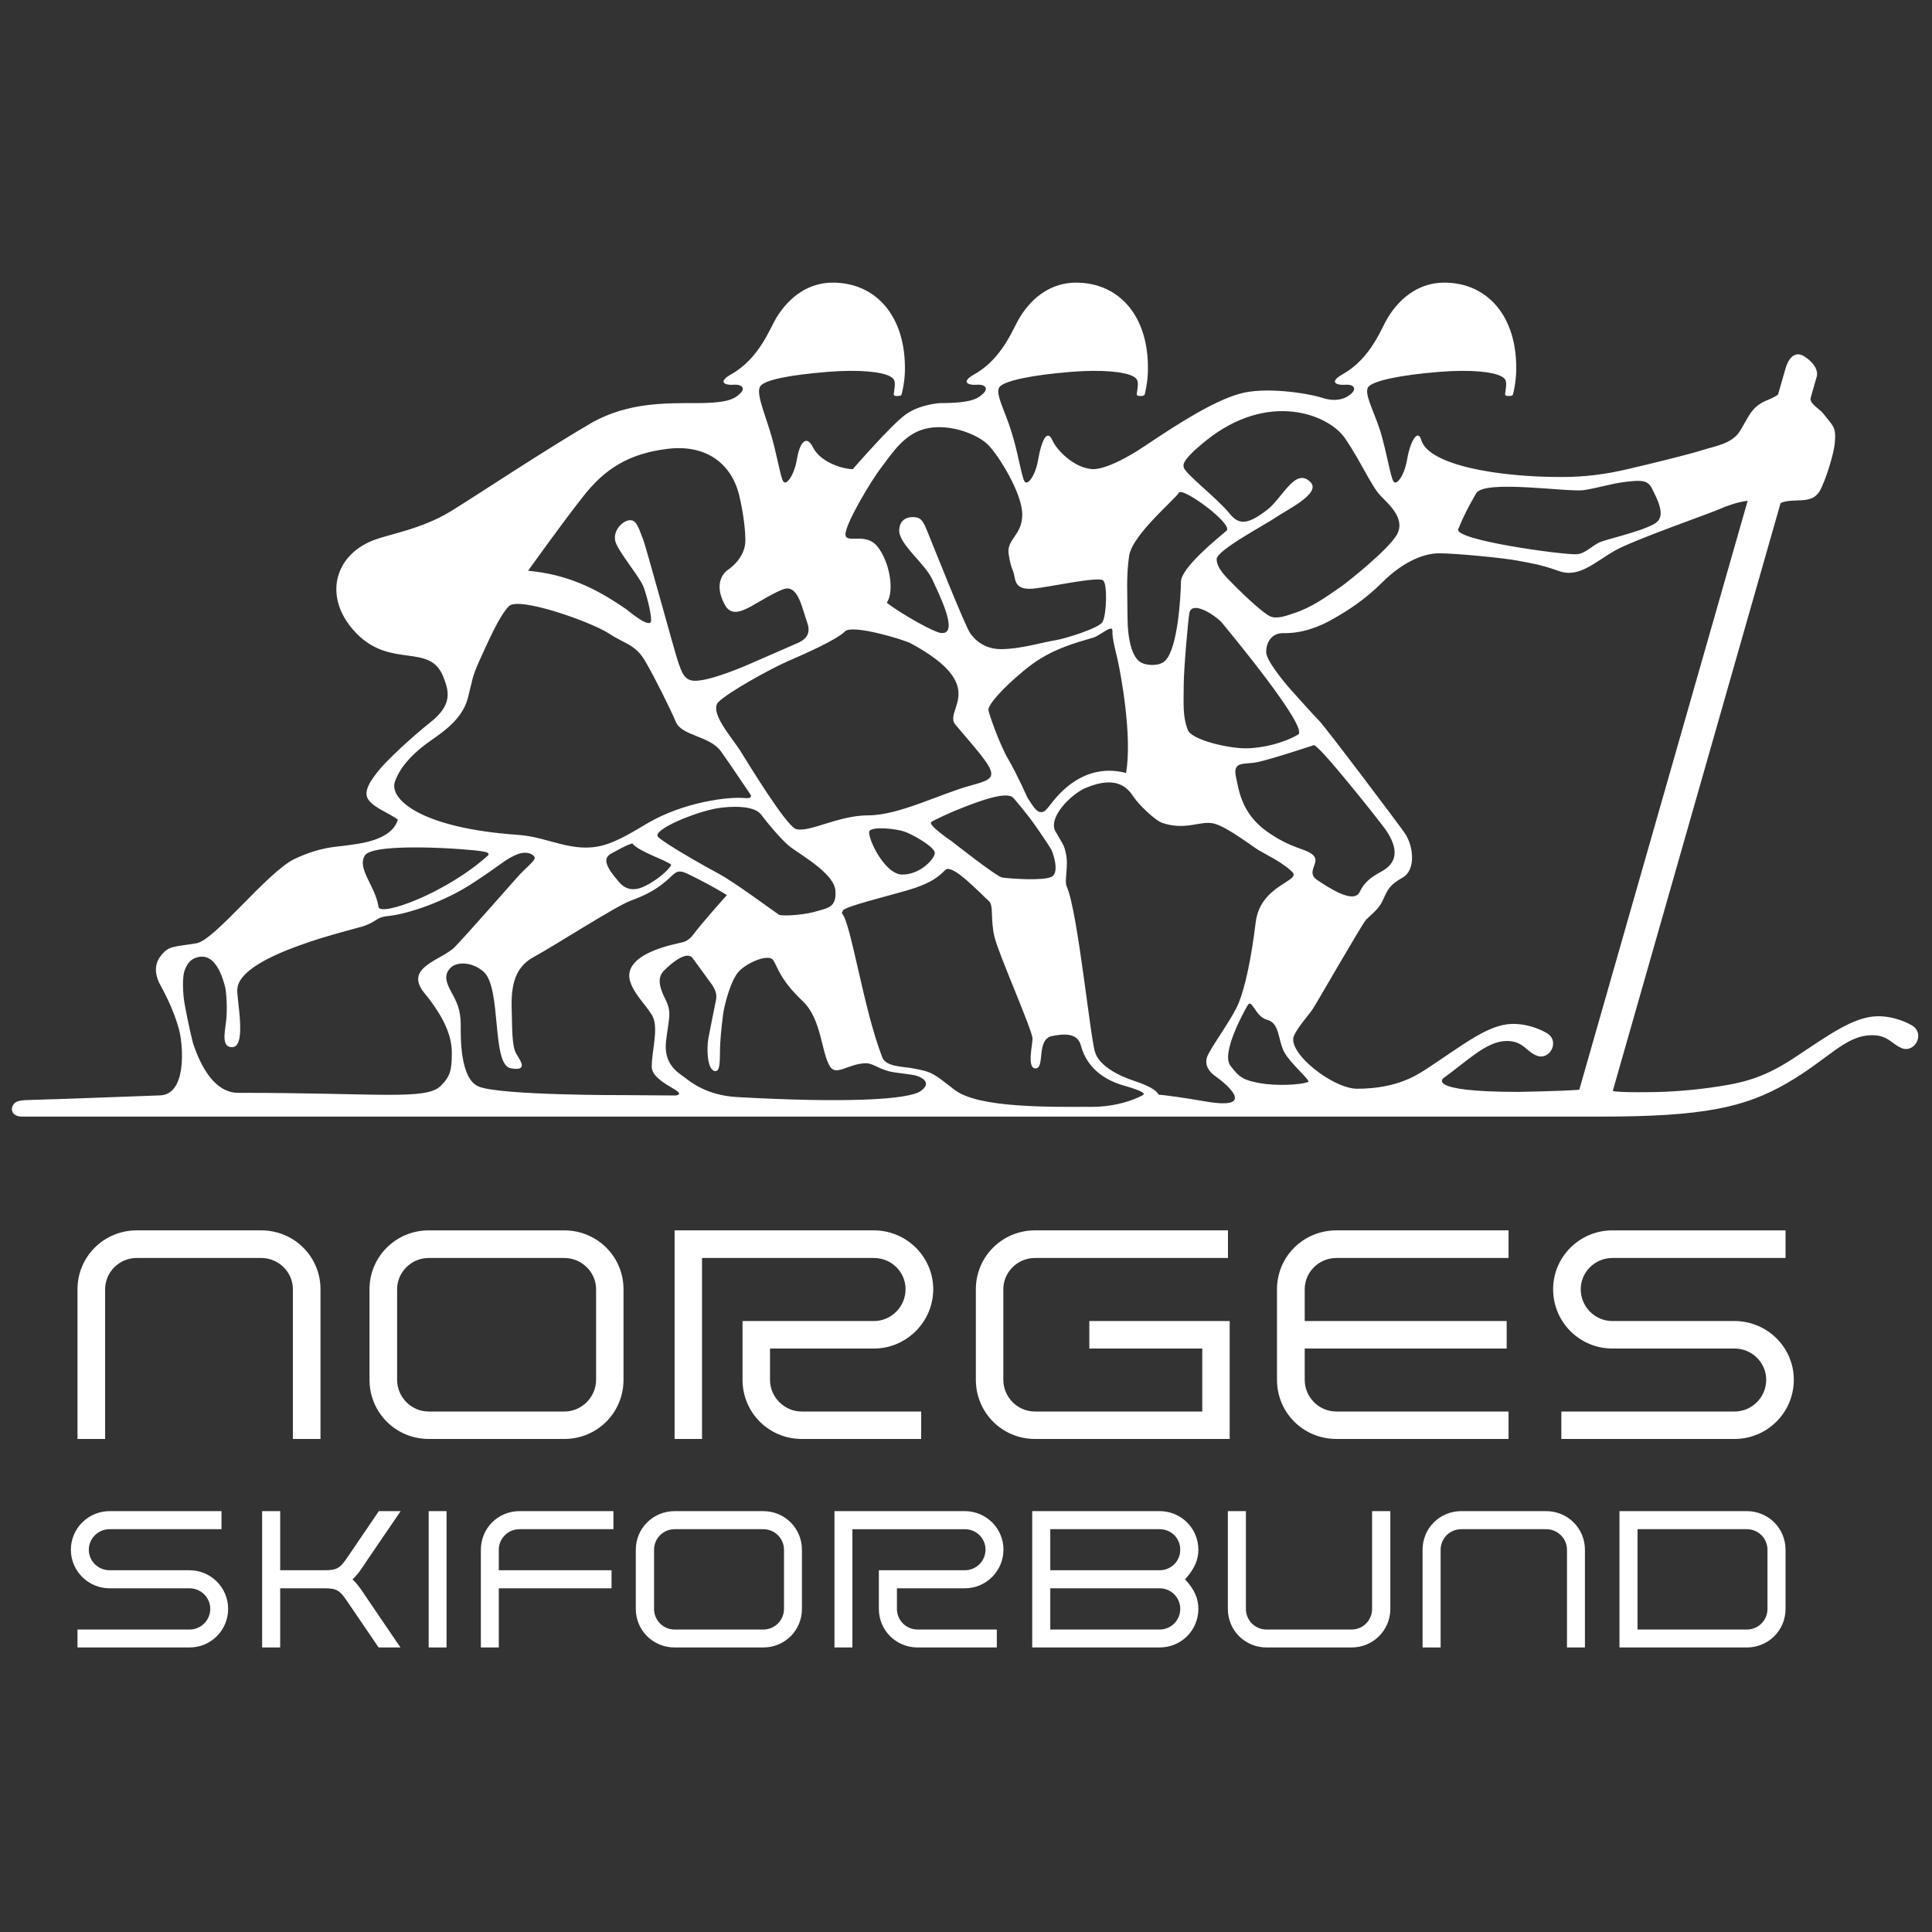 <?xml version="1.0" encoding="UTF-8" standalone="no"?><!DOCTYPE svg PUBLIC "-//W3C//DTD SVG 1.1//EN" "http://www.w3.org/Graphics/SVG/1.1/DTD/svg11.dtd"><svg width="100%" height="100%" viewBox="0 0 246 246" version="1.1" xmlns="http://www.w3.org/2000/svg" xmlns:xlink="http://www.w3.org/1999/xlink" xml:space="preserve" style="fill-rule:evenodd;clip-rule:evenodd;stroke-linejoin:round;stroke-miterlimit:1.414;"><rect x="0" y="0" width="246" height="246" fill="#333333" stroke="none"/><g id="NorgesSkiforbund"><g><path id="path2446" d="M111.277,171.707c4.143,0 7.55,-3.4 7.55,-7.55c0,-4.135 -3.407,-7.495 -7.55,-7.495l-25.381,0l0,26.559l3.491,0l0,-23.043l21.89,0c2.207,0 4.027,1.749 4.027,3.979c0,2.224 -1.82,4.05 -4.027,4.05l-16.732,0l0,7.472c0,4.196 3.352,7.542 7.55,7.542l15.198,0l0,-3.493l-15.198,0c-2.23,0 -4.051,-1.826 -4.051,-4.049l0,-3.972l13.233,0Z" style="fill:#fff;fill-rule:nonzero;"/><path id="path2450" d="M37.293,164.157l0,19.064l3.515,0l0,-19.064c0,-4.142 -3.344,-7.495 -7.541,-7.495l-15.866,0c-4.18,0 -7.533,3.353 -7.533,7.495l0,19.064l3.516,0l0,-19.064c0,-2.175 1.803,-3.979 4.017,-3.979l15.866,0c2.222,0 4.026,1.804 4.026,3.979" style="fill:#fff;fill-rule:nonzero;"/><path id="path2454" d="M75.9,175.679c0,2.222 -1.828,4.05 -4.049,4.05l-17.253,0c-2.23,0 -4.033,-1.828 -4.033,-4.05l0,-11.522c0,-2.175 1.803,-3.979 4.033,-3.979l17.253,0c2.221,0 4.049,1.804 4.049,3.979l0,11.522Zm-4.049,-19.016l-17.253,0c-4.196,0 -7.549,3.359 -7.549,7.494l0,11.522c0,4.197 3.353,7.542 7.549,7.542l17.253,0c4.196,0 7.541,-3.345 7.541,-7.542l0,-11.522c0,-4.135 -3.345,-7.494 -7.541,-7.494" style="fill:#fff;fill-rule:nonzero;"/><path id="path2458" d="M138.702,171.707l14.38,0l0,8.021l-21.302,0c-2.221,0 -4.027,-1.826 -4.027,-4.049l0,-11.522c0,-2.176 1.806,-3.979 4.027,-3.979l24.577,0l0,-3.516l-24.577,0c-4.173,0 -7.526,3.353 -7.526,7.495l0,11.522c0,4.196 3.353,7.542 7.526,7.542l24.794,0l0,-15.014l-17.872,0l0,3.5Z" style="fill:#fff;fill-rule:nonzero;"/><path id="path2462" d="M170.162,160.178l21.921,0l0,-3.516l-21.921,0c-4.212,0 -7.564,3.354 -7.564,7.495l0,11.522c0,4.198 3.352,7.542 7.564,7.542l21.921,0l0,-3.493l-21.921,0c-2.23,0 -4.034,-1.826 -4.034,-4.049l0,-3.972l25.715,0l0,-3.5l-25.715,0l0,-4.05c0,-2.176 1.804,-3.979 4.034,-3.979" style="fill:#fff;fill-rule:nonzero;"/><path id="path2466" d="M220.855,168.207l-15.555,0c-2.223,0 -4.027,-1.826 -4.027,-4.05c0,-2.175 1.804,-3.979 4.027,-3.979l22.052,0l0,-3.515l-22.052,0c-4.159,0 -7.542,3.353 -7.542,7.494c0,4.197 3.383,7.55 7.542,7.55l15.555,0c2.23,0 4.034,1.796 4.034,3.972c0,2.222 -1.804,4.05 -4.034,4.05l-22.052,0l0,3.492l22.052,0c4.144,0 7.55,-3.345 7.55,-7.542c0,-4.142 -3.406,-7.472 -7.55,-7.472" style="fill:#fff;fill-rule:nonzero;"/><path id="path2470" d="M122.853,202.237c2.71,0 4.917,-2.206 4.917,-4.931c0,-2.703 -2.207,-4.894 -4.917,-4.894l-16.601,0l0,17.36l2.284,0l0,-15.061l14.317,0c1.44,0 2.632,1.138 2.632,2.595c0,1.471 -1.192,2.632 -2.632,2.632l-10.948,0l0,4.917c0,2.74 2.191,4.917 4.932,4.917l10.088,0l0,-2.285l-10.088,0c-1.456,0 -2.632,-1.177 -2.632,-2.632l0,-2.618l8.648,0Z" style="fill:#fff;fill-rule:nonzero;"/><path id="path2474" d="M24.138,199.938l-10.181,0c-1.457,0 -2.648,-1.162 -2.648,-2.61c0,-1.44 1.191,-2.618 2.648,-2.618l14.246,0l0,-2.299l-14.246,0c-2.71,0 -4.933,2.192 -4.933,4.917c0,2.717 2.223,4.909 4.933,4.909l10.181,0c1.448,0 2.633,1.178 2.633,2.618c0,1.456 -1.185,2.632 -2.633,2.632l-14.27,0l0,2.284l14.27,0c2.703,0 4.91,-2.176 4.91,-4.916c0,-2.711 -2.207,-4.917 -4.91,-4.917" style="fill:#fff;fill-rule:nonzero;"/><path id="path2478" d="M46.794,198.598l4.219,-6.186l-2.778,0l-4.089,6.015c-0.852,1.232 -1.255,1.511 -2.803,1.511l-5.667,0l0,-7.526l-2.3,0l0,17.36l2.3,0l0,-7.535l5.651,0c1.549,0 1.951,0.295 2.796,1.534l4.088,6.001l2.78,0l-4.197,-6.172c-0.589,-0.867 -1.138,-1.781 -1.912,-2.5c0.774,-0.698 1.323,-1.619 1.912,-2.502" style="fill:#fff;fill-rule:nonzero;"/><rect id="path2480" x="54.583" y="192.411" width="2.276" height="17.36" style="fill:#fff;fill-rule:nonzero;"/><path id="path2484" d="M61.227,197.328l0,12.443l2.284,0l0,-7.535l14.355,0l0,-2.298l-14.355,0l0,-2.61c0,-1.439 1.178,-2.618 2.633,-2.618l11.963,0l0,-2.299l-11.963,0c-2.749,0 -4.917,2.192 -4.917,4.917" style="fill:#fff;fill-rule:nonzero;"/><path id="path2488" d="M99.826,204.855c0,1.456 -1.178,2.632 -2.649,2.632l-11.265,0c-1.471,0 -2.633,-1.176 -2.633,-2.632l0,-7.527c0,-1.44 1.162,-2.618 2.633,-2.618l11.265,0c1.471,0 2.649,1.178 2.649,2.618l0,7.527Zm-2.649,-12.444l-11.265,0c-2.765,0 -4.956,2.192 -4.956,4.917l0,7.527c0,2.74 2.191,4.916 4.956,4.916l11.265,0c2.756,0 4.932,-2.176 4.932,-4.916l0,-7.527c0,-2.725 -2.176,-4.917 -4.932,-4.917" style="fill:#fff;fill-rule:nonzero;"/><path id="path2492" d="M147.646,199.938l-13.914,0l0,-5.228l13.914,0c1.478,0 2.633,1.139 2.633,2.618c0,1.448 -1.155,2.61 -2.633,2.61m0,7.549l-13.914,0l0,-5.25l13.914,0c1.478,0 2.633,1.178 2.633,2.618c0,1.456 -1.155,2.632 -2.633,2.632m0,-15.076l-16.214,0l0,17.36l16.214,0c2.749,0 4.94,-2.176 4.94,-4.916c0,-1.255 -0.441,-2.417 -1.696,-3.756c1.255,-1.401 1.696,-2.525 1.696,-3.771c0,-2.725 -2.191,-4.917 -4.94,-4.917" style="fill:#fff;fill-rule:nonzero;"/><path id="path2496" d="M174.707,204.855c0,1.456 -1.16,2.632 -2.608,2.632l-10.825,0c-1.479,0 -2.634,-1.176 -2.634,-2.632l0,-12.444l-2.299,0l0,12.444c0,2.74 2.183,4.916 4.933,4.916l10.825,0c2.717,0 4.931,-2.176 4.931,-4.916l0,-12.444l-2.323,0l0,12.444Z" style="fill:#fff;fill-rule:nonzero;"/><path id="path2500" d="M196.868,192.411l-10.802,0c-2.764,0 -4.931,2.192 -4.931,4.917l0,12.443l2.299,0l0,-12.443c0,-1.439 1.161,-2.618 2.632,-2.618l10.802,0c1.456,0 2.655,1.179 2.655,2.618l0,12.443l2.285,0l0,-12.443c0,-2.725 -2.192,-4.917 -4.94,-4.917" style="fill:#fff;fill-rule:nonzero;"/><path id="path2504" d="M225.052,204.855c0,1.456 -1.162,2.632 -2.633,2.632l-13.914,0l0,-12.777l13.914,0c1.471,0 2.633,1.178 2.633,2.618l0,7.527Zm-2.633,-12.444l-16.213,0l0,17.36l16.213,0c2.741,0 4.933,-2.176 4.933,-4.916l0,-7.527c0,-2.725 -2.192,-4.917 -4.933,-4.917" style="fill:#fff;fill-rule:nonzero;"/><path id="path2508" d="M23.488,123.616c0.263,-0.698 0.612,-1.34 1.348,-1.626c2.725,-1.077 3.623,2.996 3.824,3.654c0.17,0.681 0.318,3.036 0.116,4.475c-0.171,1.425 -0.589,3.291 0.829,3.214c1.912,-0.124 0.402,-6.605 0.627,-7.495c0.457,-4.336 15.053,-7.519 16.213,-7.967c1.696,-0.643 1.472,-1.077 2.912,-1.225c2.648,-0.262 7.301,-1.88 10.786,-4.165c3.492,-2.261 4.064,-2.973 5.498,-3.609c1.439,-0.641 2.253,-0.084 2.431,0.264c0.186,0.418 -1.139,1.332 -2.246,2.602c-1.137,1.269 -5.613,6.395 -7.859,8.788c-1.634,1.735 -6.658,2.587 -3.918,5.931c2.741,3.346 3.531,5.769 3.477,7.751c0,1.967 -0.186,2.872 -1.418,4.065c-1.896,1.843 -7.788,0.875 -25.791,0.875c-3.902,0 -5.536,-5.846 -5.738,-6.303c-0.409,-1.603 -0.812,-3.608 -1.029,-4.785c-0.333,-1.68 -0.317,-3.74 -0.062,-4.444m22.973,-14.696c1.092,-1.719 13.511,-0.805 14.913,-0.519c0.333,0.069 1.108,0.132 0.735,0.55c-5.373,4.815 -13.712,7.804 -13.914,6.519c-0.409,-2.702 -2.78,-4.847 -1.734,-6.55m3.832,-9.424c0.643,-1.749 1.928,-3.182 3.756,-4.615c1.564,-1.215 4.677,-2.849 5.521,-5.985c0.604,-2.323 0.48,-2.578 1.525,-4.886c1.053,-2.291 2.486,-5.614 3.717,-6.837c1.239,-1.23 10.422,1.959 12.853,3.57c1.75,1.176 3.259,1.308 4.475,3.422c1.232,2.091 3.16,6.001 3.934,7.79c0.758,1.757 4.274,1.726 5.706,3.694c0.907,1.246 3.74,5.465 3.74,5.465c0,0 0.496,0.612 -0.696,0.504c-2.045,-0.209 -7.736,0.511 -12.281,3.151c-1.788,1.045 -3.756,2.323 -5.784,2.873c-3.879,1.03 -6.899,-1.068 -10.786,-1.339c-12.458,-0.861 -16.492,-4.585 -15.68,-6.807m23.911,-36.221c2.764,-3.546 5.815,-5.529 10.864,-6.133c5.04,-0.589 8.261,2.084 9.129,6.264c0,0 0.696,2.904 0.711,5.358c0.023,2.385 -2.221,3.787 -2.221,3.787c0,0 -2.099,1.293 -0.411,4.437c0.745,1.378 1.936,0.937 3.005,0.403c0.921,-0.443 3.77,-2.3 4.801,-2.448c1.548,-0.225 2.043,2.448 2.671,4.251c0.441,1.154 0.2,2.084 -1.178,2.679c-0.697,0.303 -5.962,2.602 -5.962,2.602c0,0 -5.412,2.431 -7.386,2.191c-1.139,-0.123 -1.448,-1.192 -1.82,-2.191c-0.511,-1.448 -4.158,-14.944 -4.56,-15.904c-0.426,-0.975 -0.705,-2.339 -1.587,-2.339c-0.9,0 -2.246,1.239 -1.914,2.68c0.295,1.223 3.128,4.576 3.585,5.792c0.357,0.936 0.976,3.205 0.976,4.274c0,1.27 -2.904,-1.216 -3.143,-1.387c-4.034,-2.794 -7.642,-4.46 -12.52,-4.917c0,0 4.18,-5.869 6.96,-9.399m33.388,17.119c0.96,-0.944 7.564,1.084 8.362,1.518c10.251,5.529 4.08,8.509 5.707,10.368c5.442,6.388 5.869,6.681 2.044,7.711c-3.833,1.015 -9.222,3.826 -13.125,3.826c-3.871,0 -7.425,2.191 -9.191,1.757c-1.23,-0.301 -6.124,-8.377 -7.192,-10.073c-1,-1.58 -3.958,-4.855 -2.71,-6.124c1.269,-1.255 6.534,-4.182 8.888,-5.212c2.378,-1.03 6.187,-2.725 7.217,-3.771m4.622,-20.875c1.402,-1.834 3.035,-4.491 6.001,-5.009c2.966,-0.535 6.333,0.843 7.619,2.152c1.294,1.293 4.328,6.133 4.328,8.843c0,2.718 -2.043,3.12 -1.727,5.071c0.295,1.936 0.55,1.789 0.736,2.842c0.178,1.045 0.589,1.695 2.462,1.525c1.898,-0.178 8.084,-1.548 8.804,-1.053c0.605,0.411 0.457,4.376 -0.038,5.274c-0.334,0.789 -4.863,2.183 -5.908,2.337c-1.712,0.272 -4.585,1.154 -7.015,1.154c-2.394,0 -3.516,-1.455 -3.919,-1.99c-0.596,-0.728 -5.063,-12.009 -5.505,-13.069c-0.41,-1.007 -0.666,-1.418 -1.069,-1.619c-0.386,-0.202 -2.323,-0.441 -2.485,1.394c-0.186,1.85 3.221,4.274 4.212,6.411c0.976,2.152 3.462,7.077 1.092,6.814c-0.851,-0.077 -4.824,-2.284 -6.891,-3.841c1.037,-1.533 0.333,-5.311 -1.208,-7.186c-1.51,-1.873 -4.049,-0.239 -4.049,-1.548c0,-1.309 3.159,-6.667 4.56,-8.502m29.431,20.829c-0.055,0.944 0.465,2.741 0.666,3.685c0.402,1.796 1.882,9.711 1.068,14.387c-0.72,-0.139 -4.769,-1.441 -8.795,3.012c-1.185,1.325 -1.441,2.137 -2.215,1.951c-0.588,-0.147 -1.192,-1.324 -1.541,-1.804c0,0 -1.347,-3.035 -2.431,-4.878c-1.108,-1.882 -2.485,-5.807 -2.54,-6.28c-0.093,-1.084 4.228,-5.063 6.458,-6.457c2.191,-1.386 4.49,-2.091 6.906,-2.779c0.844,-0.241 2.462,-1.789 2.424,-0.837m2.122,-9.554c0.403,-2.718 5.908,-7.256 6.333,-8.053c0.419,-0.814 7.008,4.018 6.07,4.839c-1.044,0.898 -5.776,4.676 -5.799,6.496c-0.031,1.842 -0.387,8.448 -2.005,10.05c-0.659,0.682 -2.191,0.666 -2.982,0.28c-1.269,-0.573 -1.819,-3.059 -1.819,-5.931c0,-2.873 -0.186,-4.948 0.202,-7.681m9.794,-14.689c7.89,-6.349 15.587,-3.384 17.709,-0.286c2.098,3.096 3.344,6.108 4.56,7.355c1.216,1.224 3.128,2.974 2.028,4.924c-1.145,1.937 -6.078,5.847 -6.96,6.497c-2.083,1.432 -3.74,2.694 -6.202,3.507c-0.829,0.28 -2.153,0.782 -3.005,0.357c-0.75,-0.334 -3.019,-2.393 -4.344,-3.741c-1.362,-1.346 -2.43,-2.399 -2.43,-3.53c0,-1.13 6.356,-4.476 7.44,-5.249c1.402,-0.976 5.924,-3.105 4.506,-4.546c-1.912,-1.951 -3.546,1.975 -5.442,3.461c-2.578,2.029 -3.701,1.99 -4.863,0.535c-1.579,-1.967 -5.8,-5.172 -5.839,-5.915c-0.014,-0.218 -0.457,-0.714 2.842,-3.369m29.671,14.348c2.153,0 8.317,0.603 10.012,0.937c1.711,0.332 2.779,0.441 5.281,1.332c2.524,0.889 4.49,-1.108 7.054,-2.587c2.539,-1.441 12.457,-4.862 13.55,-5.389c0.496,-0.225 2.005,-0.813 3.399,-0.983l-21.441,74.997c-2.353,0.179 -7.681,0.272 -7.681,0.272c-12.202,0 -9.57,-1.789 -9.57,-1.789c2.981,-2.137 5.436,-4.662 7.952,-4.692c2.153,-0.039 2.525,1.339 3.903,1.874c1.68,0.643 3.073,-1.99 1.107,-2.967c0,0 -1.898,-1.137 -4.29,-1.082c-3.035,0.077 -6.163,2.632 -10.531,5.504c-1.362,0.898 -3.94,2.749 -9.182,2.749c-3.098,0 -8.982,-4.646 -8.03,-6.76c0.52,-1.177 2.068,-2.834 2.455,-3.5c0.658,-1.03 6.294,-10.863 6.737,-11.281c0.417,-0.426 1.564,-1.308 2.005,-2.23c0.773,-1.665 0.921,-2.137 2.632,-3.113c1.726,-0.975 1.394,-4.064 0.255,-5.69c-1.161,-1.643 -10.127,-13.543 -10.917,-14.318c-0.774,-0.782 -2.54,-2.771 -3.531,-3.871c-0.998,-1.107 -3.182,-3.801 -3.182,-4.839c0,-1.069 0.565,-2.431 2.184,-2.408c2.339,0.046 4.569,-0.751 6.574,-1.944c1.494,-0.859 3.771,-2.253 6.108,-4.599c2.378,-2.354 5.01,-3.623 7.147,-3.623m2.448,-3.082c0.75,-1.82 1.253,-2.772 2.283,-4.56c1.029,-1.782 11.653,-0.109 13.713,-0.403c2.044,-0.326 3.5,-0.845 5.374,-1.061c2.005,-0.232 2.795,-0.209 3.314,0.898c0.518,1.061 1.711,3.144 0.68,4.166c-1.052,1.022 -6.108,2.153 -7.231,2.586c-1.107,0.441 -1.975,1.579 -3.167,1.579c-1.99,0.039 -15.555,-1.819 -14.966,-3.205m-19.11,70.398c-1.123,0.404 -4.104,0.511 -6.149,0.149c-2.021,-0.381 -2.555,-0.636 -3.755,-2.223c-1.192,-1.541 1.588,-6.644 2.177,-7.658c0.587,-0.999 0.921,1.401 2.523,1.827c1.596,0.403 1.339,2.61 2.184,4.158c0.797,1.432 3.391,3.601 3.02,3.747m-1.285,-44.234c-1.843,1.075 -4.515,1.748 -6.722,1.748c-2.207,0 -6.844,-1.068 -7.324,-2.346c-0.682,-1.757 -0.52,-3.453 -0.52,-5.59c0,-2.152 0.559,-8.392 0.721,-9.29c0.317,-1.657 3.298,0.262 4.182,1.277c0.843,1.03 11.095,13.371 9.663,14.201m1.95,15.385c-0.936,-0.93 -2.648,-0.737 -5.93,-3.051c-3.292,-2.339 -3.585,-5.444 -3.903,-6.815c-0.534,-2.237 0.998,-1.657 2.671,-2.005c1.673,-0.332 7.217,-2.168 7.217,-2.168c0.72,0 8.231,9.531 8.649,10.106c1.548,1.95 2.671,4.366 0.146,5.876c-0.712,0.425 -2.207,1.068 -2.942,2.687c-0.751,1.603 -3.848,-0.457 -5.412,-1.487c-1.548,-1.03 0.441,-2.214 -0.496,-3.143m-13.697,31.335c-2.756,-0.488 -5.536,-0.859 -6.016,-0.868c-0.256,-0.564 -1.27,-1.146 -3.059,-1.741c-4.599,-1.526 -4.985,-3.57 -4.985,-3.57c-0.55,-0.89 -2.23,-18.08 -3.648,-21.176c-0.348,-0.736 0.256,-2.618 -0.109,-4.205c-0.239,-1.139 -0.294,-1.03 -1.323,-2.819c-1.03,-1.796 2.059,-4.815 3.848,-5.551c4.142,-1.75 5.467,0.202 6.147,1.216c0.62,0.913 2.664,2.926 3.609,3.244c3.051,1.007 4.815,-0.341 6.566,0.077c1.711,0.434 4.847,2.889 5.746,3.423c0.905,0.534 3.034,1.548 4.235,2.748c1.161,1.178 -4.089,1.635 -4.662,6.404c-0.588,4.769 -1.339,8.192 -2.153,10.236c-0.805,2.028 -3.755,5.924 -4.064,6.984c-0.278,1.014 0.256,1.82 1.177,2.446c1.161,0.815 5.412,4.291 -1.309,3.152m-34.936,-35.602c0.573,-0.357 2.409,-1.216 4.182,-1.896c1.764,-0.682 5.388,-2.084 6.24,-1.162c0.62,0.681 1.564,1.889 2.098,2.562c0.441,0.558 2.191,3.098 2.718,3.981c0.147,0.24 1.201,3.003 0,3.53c-1.099,0.496 -5.095,0.225 -6.233,0.07c-0.681,-0.086 -6.465,-4.646 -6.465,-4.646c0,0 -3.129,-2.105 -2.54,-2.439m0.426,3.949c0,0.72 -1.804,2.757 -4.143,2.757c-2.337,0 -4.66,-5.103 -4.142,-5.599c0.534,-0.518 3.291,-0.263 4.476,0.148c1.153,0.409 3.809,1.973 3.809,2.694m26.488,30.84c-0.278,0.154 -2.71,1.495 -6.558,1.495c-5.281,0 -14.34,0.163 -17.375,-2.144c-2.725,-2.068 -2.741,-2.309 -5.482,-2.782c-1.2,-0.209 -3.275,-0.186 -3.755,-1.354c-2.447,-6.318 -3.996,-17.236 -5.158,-18.382c0.132,-0.333 0.109,-0.402 0.52,-0.595c1.487,-0.691 6.775,-1.93 8.834,-2.634c2.075,-0.712 2.943,-1.394 3.826,-2.276c0.866,-0.875 4.437,2.98 5.521,3.941c0.68,0.55 0.169,2.323 0.757,4.661c0.589,2.331 4.801,11.77 4.824,12.884c0.016,0.698 -0.758,3.811 0.388,3.787c1.246,-0.015 0.03,-3.74 2.129,-4.128c1.278,-0.247 3.19,-0.51 3.632,1.193c0.867,3.267 3.585,4.576 5.443,5.11c2.803,0.79 2.71,1.085 2.454,1.224m-28.276,-0.526c-1.564,1.121 -9.571,1.548 -23.416,0.773c-3.848,-0.216 -5.908,-1.935 -6.642,-2.493c-0.845,-0.633 -2.71,-1.663 -2.378,-4.615c0.348,-2.957 0.775,-3.6 -0.07,-5.319c-0.867,-1.71 -1.03,-2.849 -0.17,-3.692c0.681,-0.682 2.78,-2.603 3.609,-1.596l2.539,3.485c0.357,0.619 0.65,1.123 0.41,2.098c0,0 -0.797,3.901 -0.921,4.622c-0.225,1.216 -0.201,3.957 0.79,4.196c0.642,0.149 0.666,-0.974 0.681,-2.337c0,-1.619 0.202,-3.283 0.402,-4.901c0.132,-1.046 0.961,-4.414 2.068,-5.514c1.1,-1.107 3.755,-2.23 4.321,-1.347c0.557,0.851 0.867,2.485 3.74,5.195c2.446,2.316 2.353,6.621 3.499,8.354c0.767,1.194 2.261,-0.332 4.429,-0.441c0.921,-0.046 1.401,0.534 2.965,1c0.814,0.239 2.982,0.379 3.664,0.611c0,0 2.214,0.675 0.48,1.921m-25.769,-36.02c1.487,-0.232 4.56,-0.403 5.467,0.852c0.75,1.037 2.74,3.398 3.755,4.142c1.657,1.207 5.597,3.446 5.683,5.59c0.132,2.145 -1.045,2.145 -2.834,2.671c-1.51,0.379 -3.987,0.527 -4.374,0.311c-0.388,-0.241 -5.707,-4.174 -7.565,-5.158c-1.882,-1.007 -6.892,-3.848 -7.806,-4.73c-0.89,-0.899 4.949,-3.276 7.674,-3.678m-5.985,7.224c-0.418,0.743 -1.82,1.92 -3.198,2.625c-1.255,0.657 -2.471,0.735 -3.446,-0.411c-1.897,-2.153 -2.021,-3.105 -1.03,-3.639c0.991,-0.535 1.805,-1.03 2.687,-1.301c0.991,1.123 4.119,2.037 4.987,2.726m0.588,29.369c-0.093,0.014 -4.932,-0.047 -6.659,-0.047l-0.078,0c0,0 -15.462,0.047 -18.351,-1.076c-2.469,-0.961 -2.323,-6.497 -2.323,-7.899c0,-1.935 -0.548,-2.964 -1.23,-4.212c-0.697,-1.269 -0.898,-2.19 -0.07,-3.019c0.829,-0.836 2.796,-0.766 4.212,0.496c2.339,2.059 0.961,11.87 3.462,12.296c2.43,0.425 1.052,-1.178 0.643,-1.952c-0.512,-1.038 -0.457,-3.259 -0.512,-4.878c-0.116,-3.027 0,-5.869 2.849,-7.379c2.71,-1.47 10.438,-6.473 12.35,-7.162c1.898,-0.697 3.059,-1.325 4.421,-2.455c1.255,-1.061 1.325,-1.657 2.912,-0.866c3.198,1.564 4.855,2.639 4.855,2.639c0,0 -2.927,3.237 -4.212,4.933c-0.039,0.007 -0.495,0.82 -1.386,1.061c-0.86,0.232 -8.34,1.471 -6.567,5.42c0.604,1.432 1.805,2.539 2.61,3.848c0.945,1.51 -0.015,4.437 -0.015,6.582c0,2.12 4.893,3.266 3.089,3.67m-83.276,2.687l201.085,0c13.031,0 18.297,-1.17 23.639,-4.251c5.351,-3.098 7.379,-6.056 10.763,-6.11c2.137,-0.039 2.508,1.1 3.887,1.657c1.696,0.643 3.074,-2.014 1.123,-2.989c0,0 -1.898,-1.137 -4.305,-1.084c-3.044,0.086 -6.172,2.416 -10.516,5.281c-3.492,2.307 -5.978,3.089 -9.492,3.632c-3.516,0.549 -6.559,0.734 -8.874,0.75c-4.584,0.056 -4.754,-0.162 -4.754,-0.162l21.37,-74.859c1.789,-0.712 3.871,0.279 4.956,-1.478c0.79,-1.386 1.804,-4.739 1.936,-6.087c0.201,-2.16 -0.171,-2.144 -1.457,-3.81c-0.441,-0.58 -1.764,-1.261 -1.618,-1.982l0.752,-2.632c0,0 0.573,-1.254 -1.495,-2.633c-1.765,-1.184 -2.447,1.48 -2.447,1.48l-0.952,3.33c-0.357,0.309 -1.107,0.618 -1.51,0.782c-1.99,0.827 -2.3,2.268 -3.422,3.994c-1.015,1.502 -3.097,1.805 -4.677,2.3c-1.827,0.589 -7.031,1.843 -9.647,2.455c-2.618,0.603 -5.226,0.975 -8.208,0.975c-8.339,0.031 -17.065,-1.548 -17.972,-4.716c-0.457,-1.525 -1.432,0.311 -1.78,2.393c-0.334,2.099 -1.363,3.476 -1.75,2.896c-0.387,-0.596 -0.868,-3.709 -1.673,-6.396c-0.851,-2.663 -2.214,-4.971 -1.478,-5.706c0.719,-0.736 3.964,-1.448 8.989,-1.859c3.902,-0.309 6.791,-0.023 7.89,0.573c0.852,0.434 0.627,1.03 0.48,2.261c0,0 -0.054,0.241 0.372,0.241c0.387,0 0.565,-0.016 0.627,-0.209c0.093,-0.287 0.387,-1.596 0.418,-3.036c0.132,-6.914 -3.678,-11.189 -9.167,-11.189c-2.958,0 -5.467,1.65 -7.194,4.476c-0.828,1.347 -2.137,5.173 -5.761,7.201c-1.896,1.077 -0.573,1.409 0.334,1.325c1.006,-0.093 1.501,0.425 0.859,1.06c-0.627,0.634 -1.874,1.231 -3.809,0.596c-1.928,-0.612 -7.379,-1.44 -10.562,-0.488c-3.19,0.944 -7.123,3.36 -12.001,6.636c-4.902,3.275 -6.722,2.935 -6.722,2.935c-2.175,-0.155 -4.397,-2.246 -5.063,-3.71c-0.682,-1.509 -1.402,0.311 -1.766,2.393c-0.332,2.099 -1.347,3.476 -1.75,2.896c-0.387,-0.596 -0.828,-3.709 -1.696,-6.396c-0.805,-2.663 -2.191,-4.971 -1.432,-5.706c0.721,-0.736 4.012,-1.448 9.059,-1.859c3.88,-0.309 6.791,-0.023 7.89,0.573c0.829,0.434 0.612,1.03 0.465,2.261c0,0 -0.054,0.241 0.387,0.241c0.364,0 0.55,-0.016 0.628,-0.209c0.07,-0.287 0.386,-1.596 0.402,-3.036c0.147,-6.914 -3.662,-11.189 -9.152,-11.189c-2.958,0 -5.482,1.65 -7.193,4.476c-0.829,1.347 -2.152,5.173 -5.761,7.201c-1.92,1.077 -0.573,1.409 0.31,1.325c1.014,-0.093 1.51,0.432 0.883,1.06c-0.643,0.62 -1.309,1.277 -5.537,1.277c0,0 -2.563,0.125 -4.406,1.457c-1.834,1.323 -6.713,6.945 -6.713,6.945l-0.279,0c-1.912,-0.194 -4.049,-1.278 -4.769,-2.719c-0.859,-1.741 -1.712,-0.68 -2.06,1.402c-0.348,2.099 -1.362,3.476 -1.75,2.896c-0.387,-0.596 -0.843,-3.709 -1.687,-6.396c-0.813,-2.663 -1.882,-5.094 -1.162,-5.83c0.721,-0.72 3.515,-1.324 8.541,-1.735c3.902,-0.309 6.79,-0.023 7.897,0.573c0.844,0.434 0.627,1.03 0.48,2.261c0,0 -0.077,0.241 0.364,0.241c0.388,0 0.574,-0.016 0.627,-0.209c0.093,-0.287 0.404,-1.596 0.427,-3.036c0.123,-6.914 -3.687,-11.189 -9.191,-11.189c-2.943,0 -5.444,1.65 -7.178,4.476c-0.829,1.347 -2.153,5.173 -5.761,7.201c-1.897,1.077 -0.572,1.409 0.31,1.325c1.037,-0.093 1.532,0.425 0.891,1.06c-0.651,0.62 -1.294,1.277 -5.544,1.277c-4.236,0 -8.673,-0.054 -13.218,2.393c-6.241,3.624 -14.464,9.129 -18.204,11.428c-3.755,2.269 -7.843,2.873 -9.833,3.664c-5.056,1.982 -6.42,7.502 -2.021,11.923c4.398,4.405 9.276,1.107 10.972,5.444c0.682,1.757 1.27,3.492 -1.641,5.792c-2.501,1.989 -5.63,4.924 -6.567,6.117c-0.851,1.068 -2.098,2.639 -1.332,3.731c0.736,1.068 2.726,1.758 3.755,2.54c-0.773,2.679 -4.947,3.065 -6.363,3.267c-1.441,0.232 -3.3,0.125 -6.76,1.727c-3.439,1.619 -10.143,10.33 -12.513,10.755c-2.338,0.395 -3.338,0.318 -4.143,1.13c-0.827,0.821 -1.493,2.021 -0.611,3.91c0.24,0.496 1.843,3.152 2.601,6.265c0.418,1.796 0.952,8.067 -2.601,8.067c-0.697,0.009 -11.87,0.466 -16.585,0.582c-1.123,0.03 -1.58,0.124 -1.914,0.495c-0.51,0.589 -0.309,1.619 1.03,1.619" style="fill:#fff;fill-rule:nonzero;"/></g></g></svg>